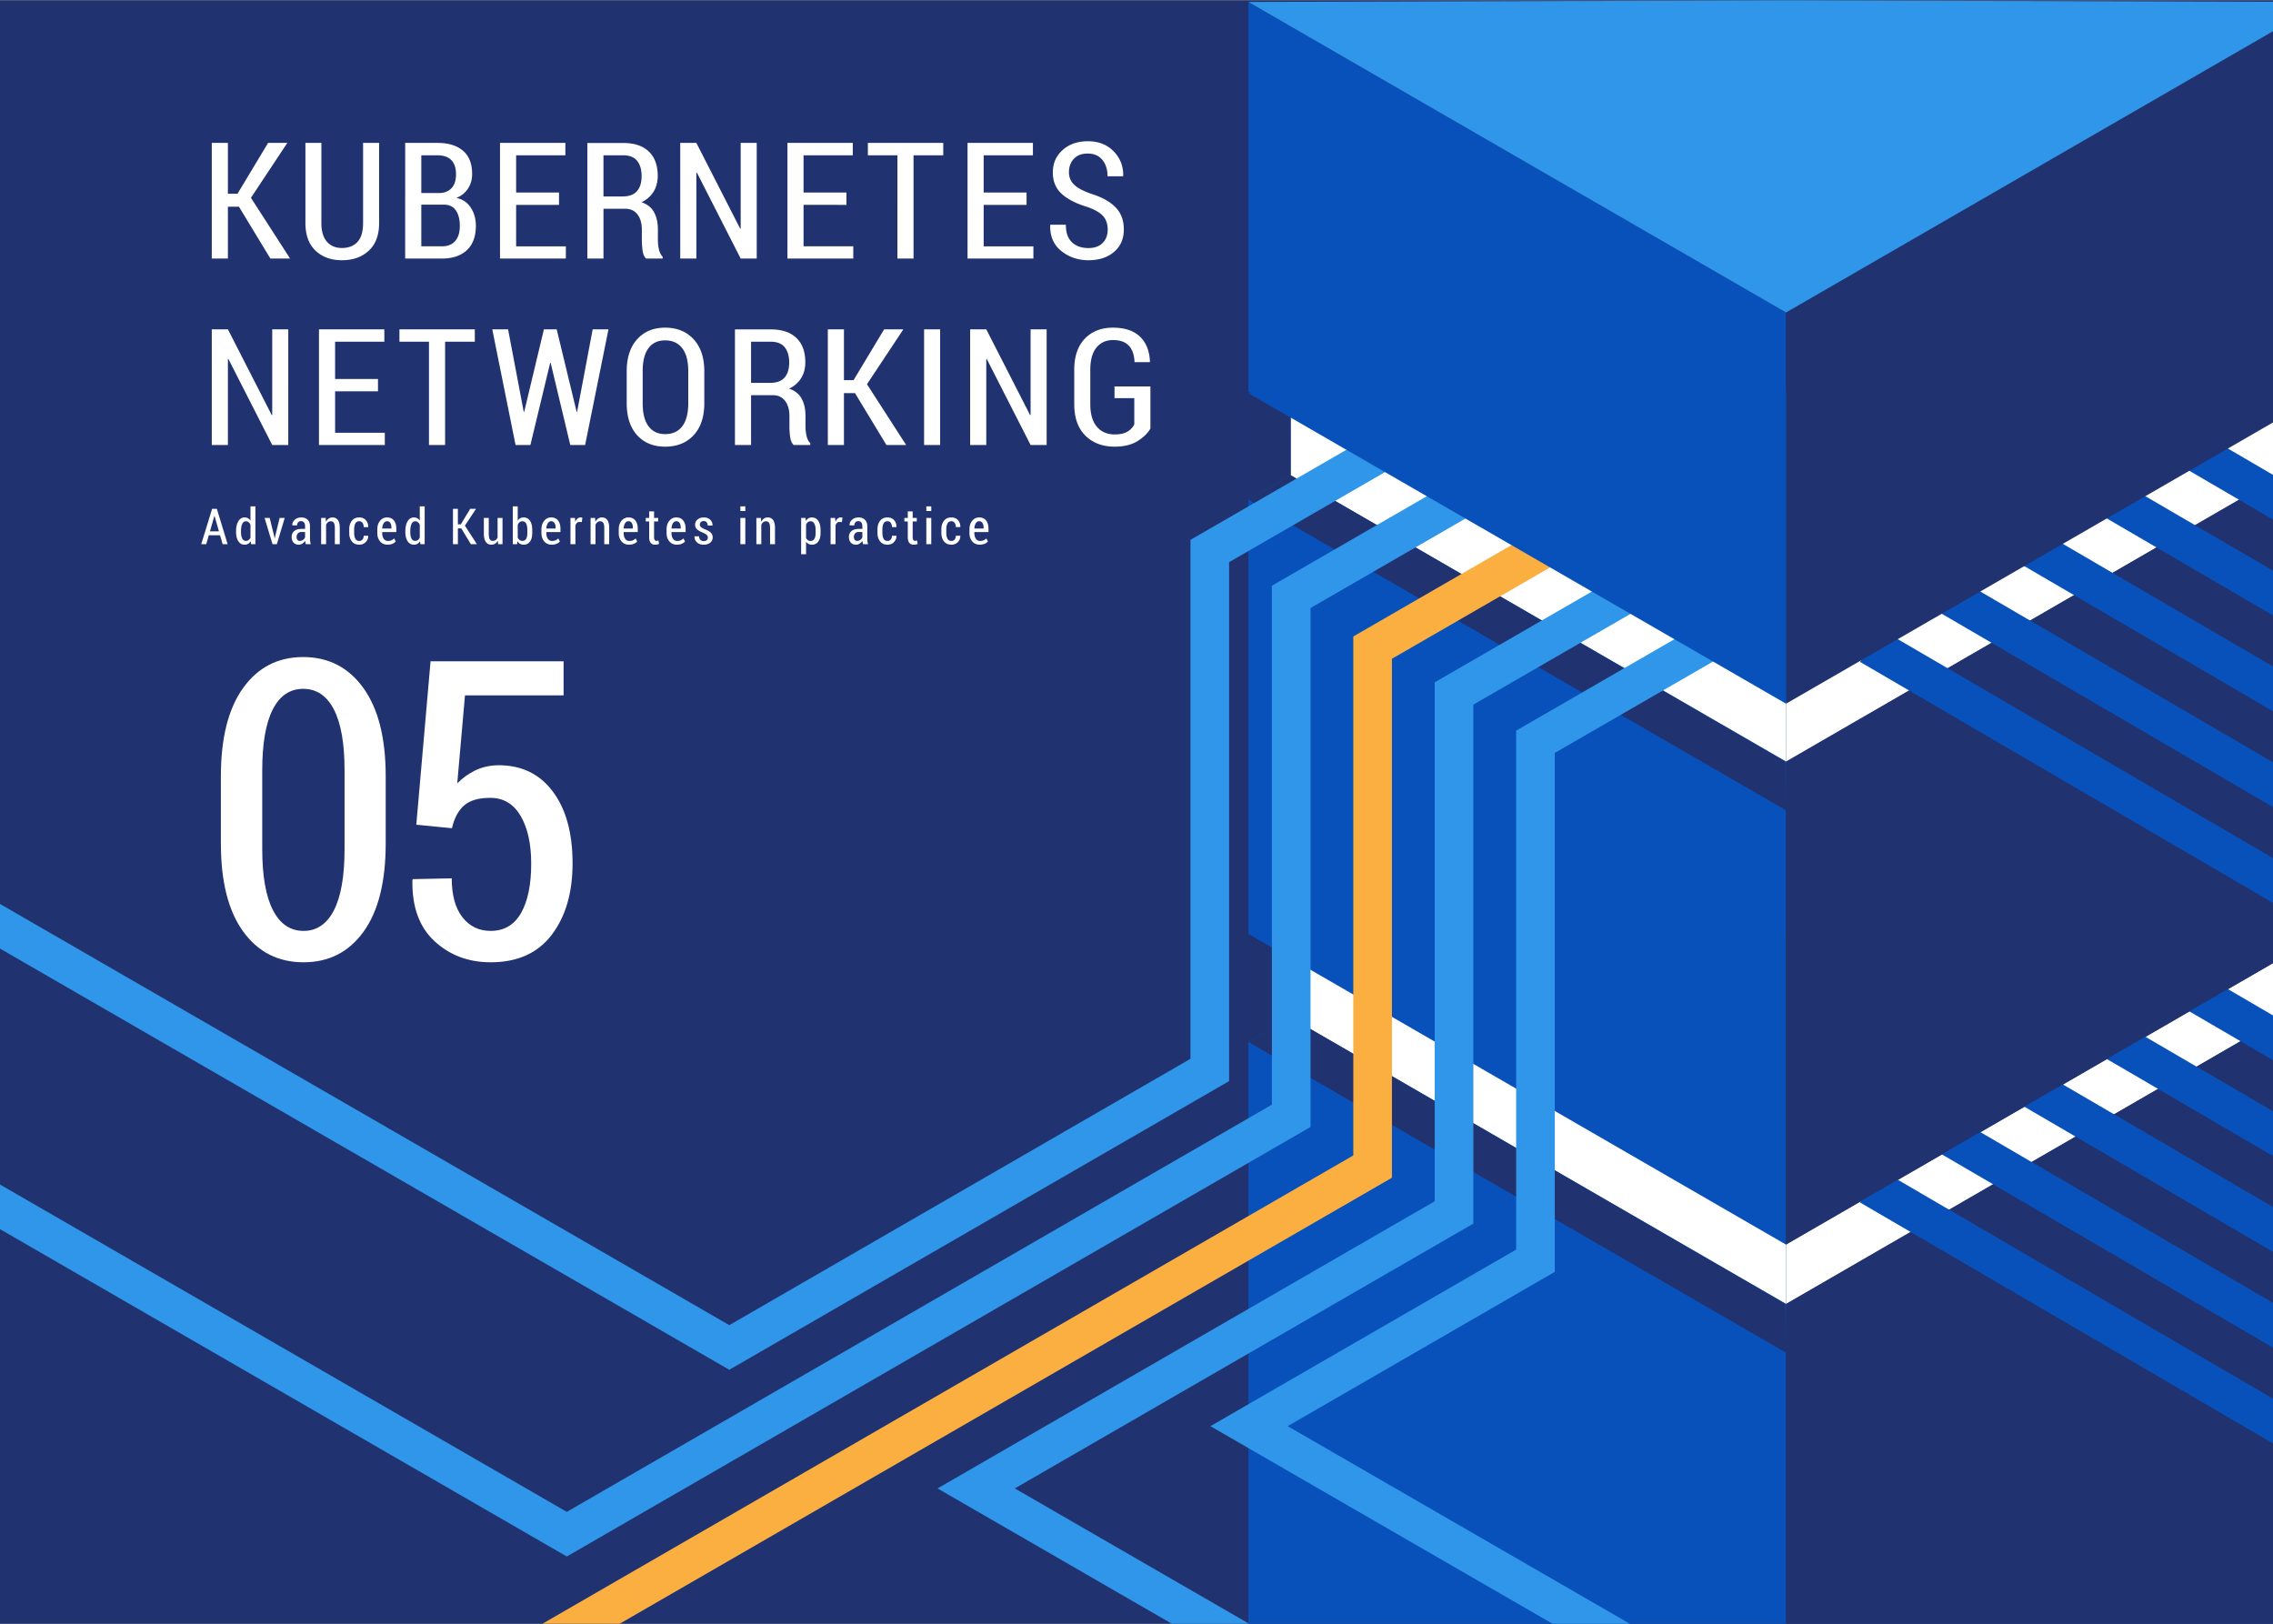 <svg viewBox="0 0 1400 1000" xmlns="http://www.w3.org/2000/svg"><rect x="0" y="0" width="1400" height="1000" fill="#808080" stroke="none"/><g fill="none" fill-rule="evenodd"><path fill="#203370" d="M.001 1012.192h1431.213V.221H.001z"></path><path fill="#2F96EA" d="M1346.247 509.873l84.968 49.577v-27.554l-72.974-42.578zm-50.152 29.748l135.118 78.839v-27.555l-123.124-71.839zm-50.148 29.751l185.266 108.102v-27.556l-173.274-101.102zm-50.15 29.749l235.416 137.363v-27.555l-223.424-130.365zm-50.15 29.751l285.568 166.624v-27.555L1157.64 608.316z"></path><path fill="#203370" d="M1100.072 462.409v192.212l331.143-191.227-329.408-.991z"></path><path fill="#0851BA" d="M768.927 1011.071h331.145V192.437L768.927 1.209z"></path><path fill="#203370" d="M1100.072 192.437v818.633h331.143V1.209z"></path><path fill="#2F96EA" d="M768.927 1.209l331.145 191.228L1431.213 1.209 1101.807.221z"></path><path fill="#FFF" d="M1100.072 766.516v36.477L794.969 626.69v-36.477z"></path><path fill="#203370" d="M1100.072 833.077L768.929 641.725l26.04-15.034 304.645 176.302z"></path><path fill="#203370" d="M794.969 590.213l-26.04-15.038v66.555l26.04-15.04z"></path><path fill="#FFF" d="M1100.072 766.516v36.477l305.1-176.303v-36.477z"></path><path fill="#203370" d="M1100.072 833.077l331.143-191.352-26.043-15.034-304.643 176.302z"></path><path fill="#FFF" d="M1100.072 432.507v36.477L794.969 292.68v-36.476z"></path><path fill="#203370" d="M1100.072 499.066L768.929 307.714l26.04-15.034 304.645 176.302z"></path><path fill="#203370" d="M794.969 256.204l-26.04-15.04v66.555l26.04-15.039z"></path><path fill="#FFF" d="M1100.072 432.507v36.477l305.1-176.304v-36.476z"></path><path fill="#203370" d="M1100.072 499.066l331.143-191.352-26.043-15.034-304.643 176.302z"></path><path d="M135.54 329.642h-6.933l-1.583 5.498h-3.078l6.693-21.755h2.929l6.634 21.755h-3.078l-1.584-5.498zm-6.23-2.407h5.543l-2.72-9.502h-.09l-2.733 9.502zm16.083.015c0-2.579.466-4.655 1.397-6.222.932-1.57 2.244-2.355 3.937-2.355.757 0 1.432.17 2.025.509.593.338 1.103.828 1.531 1.465v-8.816h3.019v23.309h-2.645l-.224-1.853c-.428.707-.954 1.244-1.576 1.613-.623.369-1.338.553-2.145.553-1.683 0-2.99-.716-3.922-2.151-.931-1.435-1.397-3.347-1.397-5.738v-.314zm3.033.315c0 1.703.244 3.053.733 4.049.488.996 1.26 1.494 2.315 1.494.658 0 1.218-.18 1.681-.539.463-.358.84-.862 1.128-1.51v-7.858c-.288-.667-.665-1.196-1.128-1.583-.463-.39-1.013-.583-1.65-.583-1.057 0-1.834.573-2.332 1.718-.498 1.146-.747 2.644-.747 4.497v.315zm20.464 2.718l.254 1.256h.09l.254-1.256 2.749-11.31h3.123l-4.842 16.167h-2.674l-4.871-16.167h3.138zm19.465 4.857a12.3 12.3 0 0 1-.269-1.083 7.822 7.822 0 0 1-.134-1.07 5.77 5.77 0 0 1-1.688 1.779 3.935 3.935 0 0 1-2.256.686c-1.365 0-2.433-.43-3.204-1.291-.774-.862-1.16-2.015-1.16-3.458 0-1.546.525-2.758 1.578-3.64 1.05-.88 2.526-1.32 4.43-1.32h2.256v-1.66c0-.986-.22-1.756-.658-2.309-.439-.552-1.06-.83-1.868-.83-.726 0-1.313.25-1.755.749-.444.498-.665 1.12-.665 1.866l-2.884-.013-.045-.09c-.049-1.247.45-2.353 1.495-3.326 1.045-.97 2.395-1.457 4.05-1.457 1.592 0 2.884.471 3.875 1.413.991.942 1.488 2.283 1.488 4.027v7.5c0 .628.037 1.233.112 1.817.075.58.197 1.152.365 1.71h-3.063zm-3.66-2.018a3.25 3.25 0 0 0 1.934-.627 3.692 3.692 0 0 0 1.279-1.57v-3.301h-2.302c-.927 0-1.646.296-2.159.89-.513.592-.768 1.317-.768 2.173 0 .726.173 1.315.522 1.763.348.45.846.672 1.494.672zm15.895-14.149l.163 2.39c.449-.847 1.017-1.506 1.703-1.979a4.025 4.025 0 0 1 2.333-.71c1.414 0 2.514.523 3.301 1.569.787 1.045 1.18 2.67 1.18 4.87v10.027h-3.033v-9.996c0-1.505-.214-2.566-.642-3.183-.429-.617-1.077-.926-1.942-.926-.619 0-1.166.192-1.644.574-.477.385-.867.905-1.166 1.563v11.968h-3.033v-16.167h2.78zm20.738 14.179c.758 0 1.396-.29 1.913-.873.518-.584.776-1.362.776-2.34h2.72l.031.09c.04 1.525-.476 2.809-1.547 3.856-1.07 1.046-2.368 1.567-3.893 1.567-2.011 0-3.553-.681-4.624-2.046-1.07-1.364-1.606-3.103-1.606-5.214v-2.227c0-2.112.535-3.854 1.606-5.23 1.071-1.373 2.608-2.062 4.61-2.062 1.632 0 2.96.546 3.982 1.638 1.02 1.09 1.516 2.502 1.486 4.234l-.044.09h-2.72c0-1.076-.247-1.95-.74-2.621-.493-.673-1.147-1.01-1.963-1.01-1.156 0-1.976.47-2.459 1.406-.482.935-.726 2.122-.726 3.555v2.227c0 1.453.244 2.645.726 3.572.483.924 1.308 1.388 2.472 1.388zm17.417 2.3c-1.923 0-3.462-.666-4.618-2-1.156-1.335-1.732-3.043-1.732-5.126v-2.361c0-2.112.564-3.854 1.695-5.23 1.13-1.373 2.567-2.062 4.311-2.062 1.833 0 3.242.626 4.228 1.876.986 1.25 1.48 2.932 1.48 5.043v2.091h-8.696v.643c0 1.394.306 2.548.92 3.46.611.91 1.48 1.366 2.605 1.366.837 0 1.554-.132 2.153-.396a6.056 6.056 0 0 0 1.703-1.157l.955 1.882c-.508.577-1.19 1.05-2.046 1.419-.857.369-1.843.553-2.958.553zm-.344-14.448c-.877 0-1.58.427-2.106 1.279-.529.851-.823 1.93-.882 3.235h5.693v-.614c0-1.144-.23-2.08-.689-2.808-.457-.728-1.13-1.092-2.016-1.092zm11.259 6.246c0-2.579.466-4.655 1.398-6.222.931-1.57 2.244-2.355 3.937-2.355.756 0 1.431.17 2.025.509.593.338 1.103.828 1.531 1.465v-8.816h3.018v23.309h-2.644l-.224-1.853c-.429.707-.954 1.244-1.576 1.613-.624.369-1.338.553-2.145.553-1.683 0-2.99-.716-3.922-2.151-.932-1.435-1.398-3.347-1.398-5.738v-.314zm3.035.315c0 1.703.243 3.053.73 4.049.489.996 1.26 1.494 2.318 1.494.656 0 1.217-.18 1.68-.539.464-.358.84-.862 1.128-1.51v-7.858c-.289-.667-.664-1.196-1.128-1.583-.463-.39-1.014-.583-1.651-.583-1.056 0-1.833.573-2.33 1.718-.499 1.146-.747 2.644-.747 4.497v.315zm31.409-2.182h-2.076v9.757h-3.034v-21.755h3.034v9.562h1.807l5.753-9.562h3.616l-6.844 10.324 7.366 11.431h-3.704zm22.508 7.589c-.428.798-.976 1.411-1.644 1.84-.666.426-1.433.64-2.3.64-1.465 0-2.604-.562-3.422-1.688-.816-1.125-1.226-2.873-1.226-5.244v-9.547h3.02v9.577c0 1.655.197 2.828.59 3.52.392.691.984 1.038 1.769 1.038.748 0 1.374-.175 1.875-.523.503-.349.904-.847 1.204-1.495v-12.117h3.032v16.167h-2.704l-.194-2.168zm21.208-4.572c0 2.143-.463 3.853-1.39 5.133-.926 1.28-2.231 1.92-3.915 1.92-.846 0-1.586-.186-2.218-.56-.632-.374-1.163-.925-1.591-1.65l-.225 1.897h-2.63v-23.31h3.033v8.845c.42-.648.927-1.142 1.525-1.486.597-.345 1.29-.517 2.078-.517 1.703 0 3.017.686 3.944 2.056.926 1.37 1.389 3.194 1.389 5.476v2.196zm-3.018-2.195c0-1.554-.247-2.804-.74-3.75-.493-.948-1.273-1.42-2.339-1.42-.676 0-1.25.202-1.725.605-.473.403-.843.944-1.114 1.622v7.769c.27.658.643 1.168 1.122 1.531.478.364 1.061.546 1.748.546 1.066 0 1.84-.423 2.324-1.27.483-.848.724-1.992.724-3.437v-2.197zm15.038 9.247c-1.922 0-3.461-.666-4.617-2-1.156-1.335-1.734-3.043-1.734-5.126v-2.361c0-2.112.566-3.854 1.697-5.23 1.13-1.373 2.567-2.062 4.31-2.062 1.833 0 3.243.626 4.229 1.876.986 1.25 1.479 2.932 1.479 5.043v2.091h-8.696v.643c0 1.394.306 2.548.918 3.46.614.91 1.483 1.366 2.608 1.366.836 0 1.554-.132 2.152-.396a6.056 6.056 0 0 0 1.704-1.157l.955 1.882c-.508.577-1.19 1.05-2.047 1.419-.857.369-1.843.553-2.958.553zm-.343-14.448c-.877 0-1.58.427-2.108 1.279-.527.851-.821 1.93-.88 3.235h5.69v-.614c0-1.144-.227-2.08-.686-2.808-.457-.728-1.13-1.092-2.016-1.092zm18.844.524l-1.42-.075c-.626 0-1.147.189-1.56.568-.415.379-.73.911-.95 1.6v11.519h-3.033v-16.167h2.764l.225 2.436c.338-.857.782-1.527 1.33-2.01a2.783 2.783 0 0 1 1.898-.726c.199 0 .403.02.612.053.21.036.374.078.493.128l-.359 2.674zm8.199-2.555l.164 2.39c.448-.847 1.016-1.506 1.703-1.979a4.024 4.024 0 0 1 2.33-.71c1.415 0 2.517.523 3.304 1.569.787 1.045 1.18 2.67 1.18 4.87v10.027h-3.033v-9.996c0-1.505-.214-2.566-.643-3.183-.428-.617-1.076-.926-1.943-.926-.617 0-1.164.192-1.642.574-.48.385-.867.905-1.166 1.563v11.968h-3.033v-16.167h2.78zm20.914 16.479c-1.923 0-3.461-.666-4.617-2-1.156-1.335-1.734-3.043-1.734-5.126v-2.361c0-2.112.566-3.854 1.696-5.23 1.13-1.373 2.567-2.062 4.311-2.062 1.833 0 3.242.626 4.228 1.876.986 1.25 1.48 2.932 1.48 5.043v2.091h-8.696v.643c0 1.394.306 2.548.918 3.46.613.91 1.482 1.366 2.608 1.366.836 0 1.553-.132 2.152-.396a6.056 6.056 0 0 0 1.703-1.157l.956 1.882c-.509.577-1.19 1.05-2.047 1.419-.857.369-1.843.553-2.958.553zm-.344-14.448c-.877 0-1.579.427-2.108 1.279-.527.851-.82 1.93-.88 3.235h5.691v-.614c0-1.144-.227-2.08-.686-2.808-.458-.728-1.13-1.092-2.017-1.092zm15.753-6.05v4.019h2.524v2.167h-2.524v9.622c0 .837.124 1.432.372 1.785.25.354.573.53.972.53.238 0 .461-.015.665-.044.204-.03.445-.074.724-.134l.315 2.091a6.62 6.62 0 0 1-2.451.462c-1.147 0-2.036-.375-2.668-1.127-.632-.751-.949-1.94-.949-3.563v-9.622h-2.106v-2.167h2.106v-4.02h3.02zm14.059 20.498c-1.923 0-3.462-.666-4.618-2-1.156-1.335-1.734-3.043-1.734-5.126v-2.361c0-2.112.567-3.854 1.697-5.23 1.13-1.373 2.567-2.062 4.311-2.062 1.833 0 3.242.626 4.228 1.876.986 1.25 1.48 2.932 1.48 5.043v2.091h-8.696v.643c0 1.394.306 2.548.918 3.46.613.91 1.482 1.366 2.607 1.366.837 0 1.554-.132 2.153-.396a6.056 6.056 0 0 0 1.703-1.157l.955 1.882c-.508.577-1.19 1.05-2.046 1.419-.857.369-1.843.553-2.958.553zm-.344-14.448c-.877 0-1.58.427-2.108 1.279-.527.851-.82 1.93-.88 3.235h5.691v-.614c0-1.144-.228-2.08-.687-2.808-.457-.728-1.13-1.092-2.016-1.092zm19.412 10.086c0-.627-.207-1.157-.62-1.59-.413-.434-1.192-.91-2.337-1.427-1.665-.648-2.897-1.338-3.7-2.07-.8-.732-1.202-1.68-1.202-2.847 0-1.244.49-2.303 1.473-3.175.98-.87 2.267-1.308 3.862-1.308 1.663 0 2.987.471 3.973 1.413.988.942 1.46 2.115 1.42 3.52l-.03.088h-2.913c0-.767-.216-1.427-.65-1.98-.433-.552-1.033-.829-1.8-.829-.758 0-1.348.214-1.771.643-.424.428-.635.931-.635 1.51 0 .616.18 1.104.544 1.463.364.359 1.15.826 2.355 1.404 1.693.609 2.95 1.297 3.772 2.07.821.773 1.233 1.76 1.233 2.966 0 1.334-.509 2.42-1.525 3.257-1.015.836-2.35 1.255-4.004 1.255-1.783 0-3.187-.505-4.212-1.517-1.027-1.01-1.515-2.193-1.466-3.548l.031-.09h2.824c.039 1.046.328 1.8.867 2.264.537.463 1.205.694 2 .694.788 0 1.403-.2 1.847-.603.443-.405.664-.925.664-1.563zm23.076 4.05h-3.034v-16.167h3.034v16.167zm0-20.41h-3.034v-2.899h3.034v2.898zm9.588 4.243l.165 2.39c.449-.847 1.017-1.506 1.704-1.979a4.016 4.016 0 0 1 2.33-.71c1.415 0 2.516.523 3.302 1.569.787 1.045 1.181 2.67 1.181 4.87v10.027h-3.033v-9.996c0-1.505-.214-2.566-.642-3.183-.429-.617-1.076-.926-1.943-.926-.617 0-1.165.192-1.644.574-.478.385-.865.905-1.165 1.563v11.968h-3.032v-16.167h2.777zm36.742 9.427c0 2.133-.467 3.841-1.404 5.126-.937 1.286-2.235 1.926-3.9 1.926-.787 0-1.479-.152-2.077-.462a4.344 4.344 0 0 1-1.538-1.36v7.725h-3.033v-22.382h2.704l.194 1.853c.429-.687.952-1.218 1.57-1.591.616-.375 1.334-.562 2.15-.562 1.685 0 2.993.708 3.93 2.122.937 1.414 1.404 3.288 1.404 5.619v1.987zm-3.032-1.986c0-1.585-.262-2.877-.784-3.878-.524-1.001-1.304-1.501-2.34-1.501-.647 0-1.2.183-1.657.552-.459.37-.828.872-1.107 1.51v8.174c.27.606.633 1.072 1.092 1.395.457.325 1.02.486 1.688.486 1.046 0 1.826-.435 2.338-1.307.513-.872.77-2.02.77-3.444v-1.987zm16.189-4.886l-1.42-.075c-.627 0-1.149.189-1.562.568-.413.379-.73.911-.949 1.6v11.519h-3.032v-16.167h2.764l.224 2.436c.338-.857.782-1.527 1.33-2.01a2.776 2.776 0 0 1 1.897-.726c.199 0 .403.02.613.053.21.036.373.078.493.128l-.358 2.674zm13.04 13.612a12.65 12.65 0 0 1-.268-1.083 7.822 7.822 0 0 1-.135-1.07 5.77 5.77 0 0 1-1.688 1.779 3.935 3.935 0 0 1-2.255.686c-1.366 0-2.433-.43-3.207-1.291-.771-.862-1.157-2.015-1.157-3.458 0-1.546.525-2.758 1.577-3.64 1.05-.88 2.526-1.32 4.429-1.32h2.257v-1.66c0-.986-.219-1.756-.658-2.309-.438-.552-1.06-.83-1.868-.83-.726 0-1.312.25-1.754.749-.444.498-.667 1.12-.667 1.866l-2.883-.013-.044-.09c-.05-1.247.447-2.353 1.494-3.326 1.046-.97 2.396-1.457 4.05-1.457 1.592 0 2.885.471 3.876 1.413.99.942 1.487 2.283 1.487 4.027v7.5c0 .628.038 1.233.112 1.817.075.58.196 1.152.366 1.71h-3.064zm-3.66-2.018c.707 0 1.352-.21 1.935-.627a3.705 3.705 0 0 0 1.278-1.57v-3.301h-2.301c-.927 0-1.646.296-2.16.89-.513.592-.77 1.317-.77 2.173 0 .726.176 1.315.524 1.763.349.45.847.672 1.494.672zm18.758.03c.757 0 1.394-.29 1.913-.873.516-.584.776-1.362.776-2.34h2.719l.03.09c.04 1.525-.476 2.809-1.547 3.856-1.07 1.046-2.368 1.567-3.89 1.567-2.014 0-3.556-.681-4.627-2.046-1.069-1.364-1.604-3.103-1.604-5.214v-2.227c0-2.112.535-3.854 1.604-5.23 1.071-1.373 2.608-2.062 4.61-2.062 1.635 0 2.962.546 3.982 1.638 1.022 1.09 1.517 2.502 1.488 4.234l-.046.09h-2.719c0-1.076-.246-1.95-.739-2.621-.493-.673-1.15-1.01-1.965-1.01-1.156 0-1.976.47-2.458 1.406-.483.935-.725 2.122-.725 3.555v2.227c0 1.453.242 2.645.725 3.572.482.924 1.307 1.388 2.473 1.388zm15.455-18.198v4.019h2.524v2.167h-2.524v9.622c0 .837.124 1.432.374 1.785.248.354.573.53.97.53.24 0 .461-.015.665-.044.204-.03.446-.074.724-.134l.315 2.091a6.18 6.18 0 0 1-1.142.337 6.65 6.65 0 0 1-1.31.125c-1.144 0-2.033-.375-2.665-1.127-.633-.751-.949-1.94-.949-3.563v-9.622h-2.108v-2.167h2.108v-4.02h3.018zm11.444 20.186h-3.033v-16.167h3.033v16.167zm0-20.41h-3.033v-2.899h3.033v2.898zm12.458 18.422c.758 0 1.395-.29 1.912-.873.519-.584.777-1.362.777-2.34h2.72l.03.09c.04 1.525-.475 2.809-1.546 3.856-1.071 1.046-2.368 1.567-3.893 1.567-2.011 0-3.553-.681-4.624-2.046-1.071-1.364-1.607-3.103-1.607-5.214v-2.227c0-2.112.536-3.854 1.607-5.23 1.07-1.373 2.608-2.062 4.609-2.062 1.633 0 2.96.546 3.983 1.638 1.02 1.09 1.516 2.502 1.485 4.234l-.044.09h-2.72c0-1.076-.246-1.95-.74-2.621-.492-.673-1.147-1.01-1.964-1.01-1.155 0-1.974.47-2.457 1.406-.485.935-.726 2.122-.726 3.555v2.227c0 1.453.241 2.645.726 3.572.483.924 1.307 1.388 2.472 1.388zm17.422 2.3c-1.923 0-3.462-.666-4.618-2-1.154-1.335-1.732-3.043-1.732-5.126v-2.361c0-2.112.564-3.854 1.695-5.23 1.13-1.373 2.568-2.062 4.311-2.062 1.833 0 3.242.626 4.228 1.876.986 1.25 1.479 2.932 1.479 5.043v2.091h-8.696v.643c0 1.394.306 2.548.92 3.46.612.91 1.48 1.366 2.606 1.366.838 0 1.554-.132 2.152-.396a6.032 6.032 0 0 0 1.704-1.157l.955 1.882c-.506.577-1.19 1.05-2.047 1.419-.856.369-1.842.553-2.958.553zm-.344-14.448c-.877 0-1.58.427-2.106 1.279-.529.851-.823 1.93-.883 3.235h5.694v-.614c0-1.144-.23-2.08-.689-2.808-.457-.728-1.13-1.092-2.016-1.092zM147.171 127.293h-6.8v31.944h-9.93V88.011h9.93v31.309h5.919l18.834-31.309h11.839l-22.405 33.803 24.117 37.423h-12.132zm86.343-39.283v49.36c0 7.371-2.112 13.029-6.335 16.975-4.224 3.945-9.744 5.92-16.56 5.92-6.718 0-12.147-1.975-16.289-5.92-4.143-3.946-6.213-9.604-6.213-16.975V88.01h9.833v49.36c0 5.088 1.14 8.92 3.424 11.496 2.283 2.577 5.365 3.865 9.246 3.865 4.044 0 7.223-1.239 9.538-3.718 2.316-2.478 3.474-6.36 3.474-11.643V88.01h9.882zm16.046 71.227V88.011h19.861c6.719 0 11.961 1.598 15.728 4.794 3.766 3.196 5.65 7.99 5.65 14.382 0 3.391-.856 6.385-2.57 8.977-1.711 2.593-4.082 4.492-7.115 5.699 3.847.848 6.807 2.86 8.877 6.042 2.072 3.179 3.108 6.905 3.108 11.177 0 6.555-1.852 11.553-5.553 14.994-3.702 3.44-8.814 5.161-15.337 5.161H249.56zm9.931-33.216v25.682h12.718c3.522 0 6.237-1.085 8.147-3.252 1.907-2.17 2.86-5.275 2.86-9.32 0-4.012-.815-7.2-2.446-9.564-1.63-2.365-4.14-3.546-7.532-3.546H259.49zm0-7.142h10.91c3.26 0 5.82-.987 7.678-2.96 1.86-1.973 2.79-4.819 2.79-8.537 0-3.913-.97-6.847-2.91-8.804-1.942-1.957-4.788-2.936-8.538-2.936h-9.93v23.237zm84.827 7.288h-26.416v25.536h30.622v7.534H307.97V88.011h40.261v7.631h-30.329v22.943h26.416zm27.384 2.397v30.673h-9.932V88.06h22.161c6.751 0 11.968 1.744 15.654 5.234s5.528 8.495 5.528 15.018c0 3.718-.856 6.963-2.568 9.736-1.712 2.771-4.184 4.94-7.412 6.506 3.554 1.207 6.123 3.252 7.704 6.139 1.583 2.886 2.373 6.45 2.373 10.69v6.211c0 2.185.221 4.216.662 6.091.44 1.875 1.198 3.35 2.274 4.427v1.125h-10.225c-1.109-1.076-1.818-2.7-2.127-4.867a48.435 48.435 0 0 1-.466-6.873v-6.018c0-3.978-.904-7.126-2.715-9.442-1.808-2.315-4.296-3.473-7.46-3.473h-13.451zm0-7.582h11.74c4.01 0 6.97-1.084 8.879-3.254 1.907-2.167 2.861-5.24 2.861-9.22 0-4.077-.93-7.24-2.788-9.49-1.86-2.25-4.68-3.376-8.463-3.376h-12.23v25.34zm94.384 38.255h-9.882l-27.003-52.979-.294.097v52.882h-9.93V88.011h9.93l27.004 52.832.293-.097V88.011h9.882zm55.26-33.07H494.93v25.536h30.623v7.534H485V88.011h40.259v7.631H494.93v22.943h26.416zm59.624-30.525h-18.296v63.595h-9.931V95.642h-18.197v-7.631h46.424zm51.313 30.525h-26.417v25.536h30.623v7.534h-40.554V88.011h40.261v7.631h-30.33v22.943h26.417zm49.981 15.166c0-3.36-.945-6.115-2.837-8.267-1.89-2.152-5.2-4.044-9.93-5.675-6.783-2.055-11.985-4.738-15.606-8.048-3.619-3.31-5.43-7.689-5.43-13.134 0-5.61 2.015-10.217 6.042-13.82 4.028-3.603 9.206-5.405 15.533-5.405 6.588 0 11.895 2.079 15.923 6.237 4.027 4.158 5.977 9.172 5.846 15.042l-.099.294h-9.538c0-4.141-1.068-7.509-3.205-10.102-2.135-2.592-5.144-3.89-9.025-3.89-3.686 0-6.532 1.085-8.536 3.255-2.006 2.167-3.009 4.931-3.009 8.29 0 3.033 1.076 5.585 3.228 7.657 2.153 2.071 5.707 3.955 10.664 5.65 6.491 2.022 11.431 4.778 14.823 8.267 3.391 3.49 5.088 8.007 5.088 13.55 0 5.838-2.006 10.469-6.017 13.894-4.011 3.424-9.278 5.136-15.801 5.136-6.36 0-11.912-1.883-16.657-5.65-4.744-3.766-7.036-9.074-6.873-15.923l.097-.294h9.54c0 4.893 1.28 8.512 3.84 10.861 2.56 2.348 5.912 3.521 10.053 3.521 3.718 0 6.628-1.035 8.731-3.106 2.105-2.07 3.155-4.85 3.155-8.34z" fill="#FFF"></path><path fill="#2F96EA" d="M449.193 843.595l23.796-13.742 284.045-164.029V346.212l99.662-57.554-11.903-20.609-111.559 64.423v319.612L449.193 816.112.001 556.714v27.484l425.395 245.655z"></path><path fill="#2F96EA" d="M894.941 296.29l-111.557 64.423v319.61L349.112 931.105 0 729.502v27.484l325.315 187.862 23.797 13.741 23.797-13.741 434.275-250.786v-319.61l99.661-57.553zM793.12 878.317l164.514-95.005V463.7l99.661-57.551-11.904-20.609-111.557 64.421v319.612l-164.511 95.001-23.795 13.743 23.795 13.741 205.425 118.626h47.591z"></path><path fill="#2F96EA" d="M907.484 753.562V433.95l99.661-57.551-11.904-20.609-111.557 64.421v319.612L601.251 902.921l-23.795 13.741 23.795 13.743 139.017 80.279h47.592l-162.812-94.022z"></path><path fill="#FAAF40" d="M857.334 725.324V405.712l99.661-57.552-11.904-20.609-111.557 64.421v319.612l-520.559 300.611h47.592z"></path><path fill="#0851BA" d="M1358.239 268.076l-11.994 20.557 84.968 49.577v-27.554zm-62.142 50.307l135.118 78.839v-27.555l-123.124-71.841zm-50.15 29.75l185.268 108.101v-27.555L1257.94 327.576zm-50.15 29.75l235.418 137.363v-27.555l-223.424-130.365zm-50.15 29.75l285.568 166.625v-27.557L1157.64 387.076z"></path><path fill="#203370" d="M1101.807 241.164l-1.735.005v192.212l331.143-191.226z"></path><path fill="#0851BA" d="M1358.239 600.994l-11.994 20.557 84.968 49.577v-27.554zm-62.142 50.307l135.118 78.839v-27.555l-123.124-71.841zm-50.15 29.75l185.268 108.101v-27.555L1257.94 660.494zm-50.15 29.75l235.418 137.363v-27.555l-223.424-130.365zm-50.15 29.75l285.568 166.625v-27.557L1157.64 719.994z"></path><path fill="#203370" d="M1101.807 574.082l-1.735.005v192.212l331.143-191.226z"></path><path fill="#0851BA" d="M768.929 242.155l331.143 191.226V241.169z"></path><path fill="#FFF" d="M177.55 274.05h-9.882l-27.003-52.979-.294.097v52.882h-9.93v-71.226h9.93l27.004 52.832.293-.097v-52.735h9.882zm55.26-33.068h-26.416v25.535h30.623v7.533h-40.553v-71.226h40.259v7.631h-30.329v22.943h26.416zm59.634-30.527h-18.295v63.595h-9.932v-63.595h-18.198v-7.631h46.425zm62.717 43.148h.294l9.588-50.779h9.734l-14.382 71.226h-9.148l-12.083-50.582h-.293l-12.18 50.582h-9.15l-14.332-71.226h9.734l9.637 50.779h.294l12.131-50.779h7.877zm78.637-5.333c0 8.447-2.185 15.026-6.556 19.738-4.369 4.713-10.224 7.069-17.56 7.069-7.241 0-12.997-2.356-17.27-7.069-4.271-4.712-6.408-11.291-6.408-19.738v-19.567c0-8.415 2.145-15.003 6.433-19.764 4.289-4.762 10.036-7.142 17.244-7.142 7.305 0 13.151 2.38 17.538 7.142 4.385 4.761 6.579 11.349 6.579 19.764v19.567zm-9.883-19.715c0-6.195-1.239-10.9-3.718-14.112-2.476-3.213-5.983-4.82-10.516-4.82-4.469 0-7.893 1.607-10.273 4.82-2.382 3.211-3.572 7.917-3.572 14.112v19.715c0 6.26 1.199 11.007 3.596 14.235 2.397 3.229 5.814 4.844 10.25 4.844 4.564 0 8.08-1.607 10.541-4.82 2.462-3.211 3.692-7.964 3.692-14.26v-19.714zm38.685 14.824v30.671h-9.93v-71.177h22.159c6.752 0 11.97 1.744 15.655 5.234 3.686 3.49 5.527 8.497 5.527 15.018 0 3.718-.855 6.963-2.567 9.736-1.712 2.77-4.184 4.94-7.412 6.506 3.554 1.207 6.123 3.254 7.704 6.139 1.583 2.886 2.373 6.45 2.373 10.69v6.21c0 2.187.22 4.217.66 6.092.44 1.875 1.198 3.35 2.276 4.427v1.125H488.82c-1.109-1.076-1.818-2.698-2.127-4.867a48.435 48.435 0 0 1-.466-6.873v-6.018c0-3.978-.904-7.125-2.715-9.44-1.81-2.316-4.296-3.473-7.46-3.473h-13.451zm0-7.584h11.74c4.011 0 6.97-1.084 8.88-3.252 1.907-2.17 2.861-5.243 2.861-9.222 0-4.077-.93-7.24-2.788-9.49-1.86-2.25-4.68-3.376-8.464-3.376H462.6v25.34zm64.006 6.311h-6.8v31.944h-9.93v-71.226h9.93v31.308h5.919l18.834-31.308h11.839l-22.406 33.802 24.118 37.424h-12.133zm42.562 31.944h9.882v-71.226h-9.882zm75.479 0h-9.881l-27.004-52.979-.292.097v52.882h-9.932v-71.226h9.932l27.002 52.832.294-.097v-52.735h9.881zm63.92-10.127c-1.63 2.872-4.28 5.447-7.95 7.73-3.668 2.283-8.357 3.424-14.063 3.424-7.469 0-13.487-2.266-18.053-6.8-4.564-4.532-6.847-10.99-6.847-19.371v-21.133c0-8.25 2.167-14.644 6.505-19.176 4.337-4.534 10.093-6.8 17.27-6.8 7.272 0 12.832 1.834 16.68 5.503 3.848 3.67 5.904 8.814 6.164 15.434l-.097.294h-9.393c-.163-4.435-1.33-7.811-3.498-10.127-2.17-2.315-5.406-3.473-9.71-3.473-4.337 0-7.763 1.557-10.274 4.672-2.51 3.114-3.767 7.64-3.767 13.574v21.231c0 6.066 1.346 10.69 4.036 13.87 2.69 3.18 6.353 4.77 10.983 4.77 3.392 0 6.025-.58 7.9-1.738s3.27-2.633 4.182-4.427v-16.192h-12.18v-7.191h22.112v25.926z"></path><path d="M186.995 592.635c15.56 0 27.88-6.295 36.956-18.886 9.077-12.59 13.616-30.723 13.616-54.399v-41.286c0-23.508-4.58-41.62-13.741-54.336-9.16-12.716-21.521-19.074-37.082-19.074-15.56 0-27.9 6.358-37.019 19.074-9.119 12.716-13.678 30.828-13.678 54.336v41.286c0 23.592 4.58 41.704 13.74 54.337 9.161 12.632 21.564 18.948 37.208 18.948zm0-19.325c-8.198 0-14.494-4.267-18.886-12.8-4.392-8.533-6.588-21.082-6.588-37.646v-48.439c0-16.48 2.154-28.967 6.463-37.458 4.308-8.491 10.562-12.737 18.76-12.737 8.199 0 14.494 4.225 18.886 12.674 4.392 8.45 6.588 20.957 6.588 37.521v48.439c0 16.648-2.175 29.218-6.525 37.709-4.35 8.491-10.583 12.737-18.698 12.737zm115.216 19.325c16.48 0 29.009-5.626 37.584-16.878 8.575-11.252 12.862-25.955 12.862-44.11 0-18.739-4.1-33.525-12.298-44.36-8.198-10.833-19.492-16.166-33.882-15.999-5.27.167-9.955 1.276-14.054 3.326-4.1 2.05-7.697 4.664-10.792 7.843l4.768-54.211h60.737v-20.957h-81.944l-8.784 100.642 21.96 2.133c1.422-6.19 3.911-10.855 7.467-13.992 3.555-3.137 8.93-4.706 16.125-4.706 8.115 0 14.347 3.702 18.698 11.106 4.35 7.404 6.525 17.213 6.525 29.427 0 12.967-2.091 23.11-6.274 30.43-4.183 7.321-10.416 10.981-18.698 10.981-7.195 0-12.988-2.803-17.38-8.408-4.392-5.605-6.588-13.594-6.588-23.968l-23.969.502-.25.627c-.335 16.314 4.182 28.821 13.552 37.521 9.37 8.701 20.915 13.051 34.635 13.051z" fill="#FFF" fill-rule="nonzero"></path></g></svg>